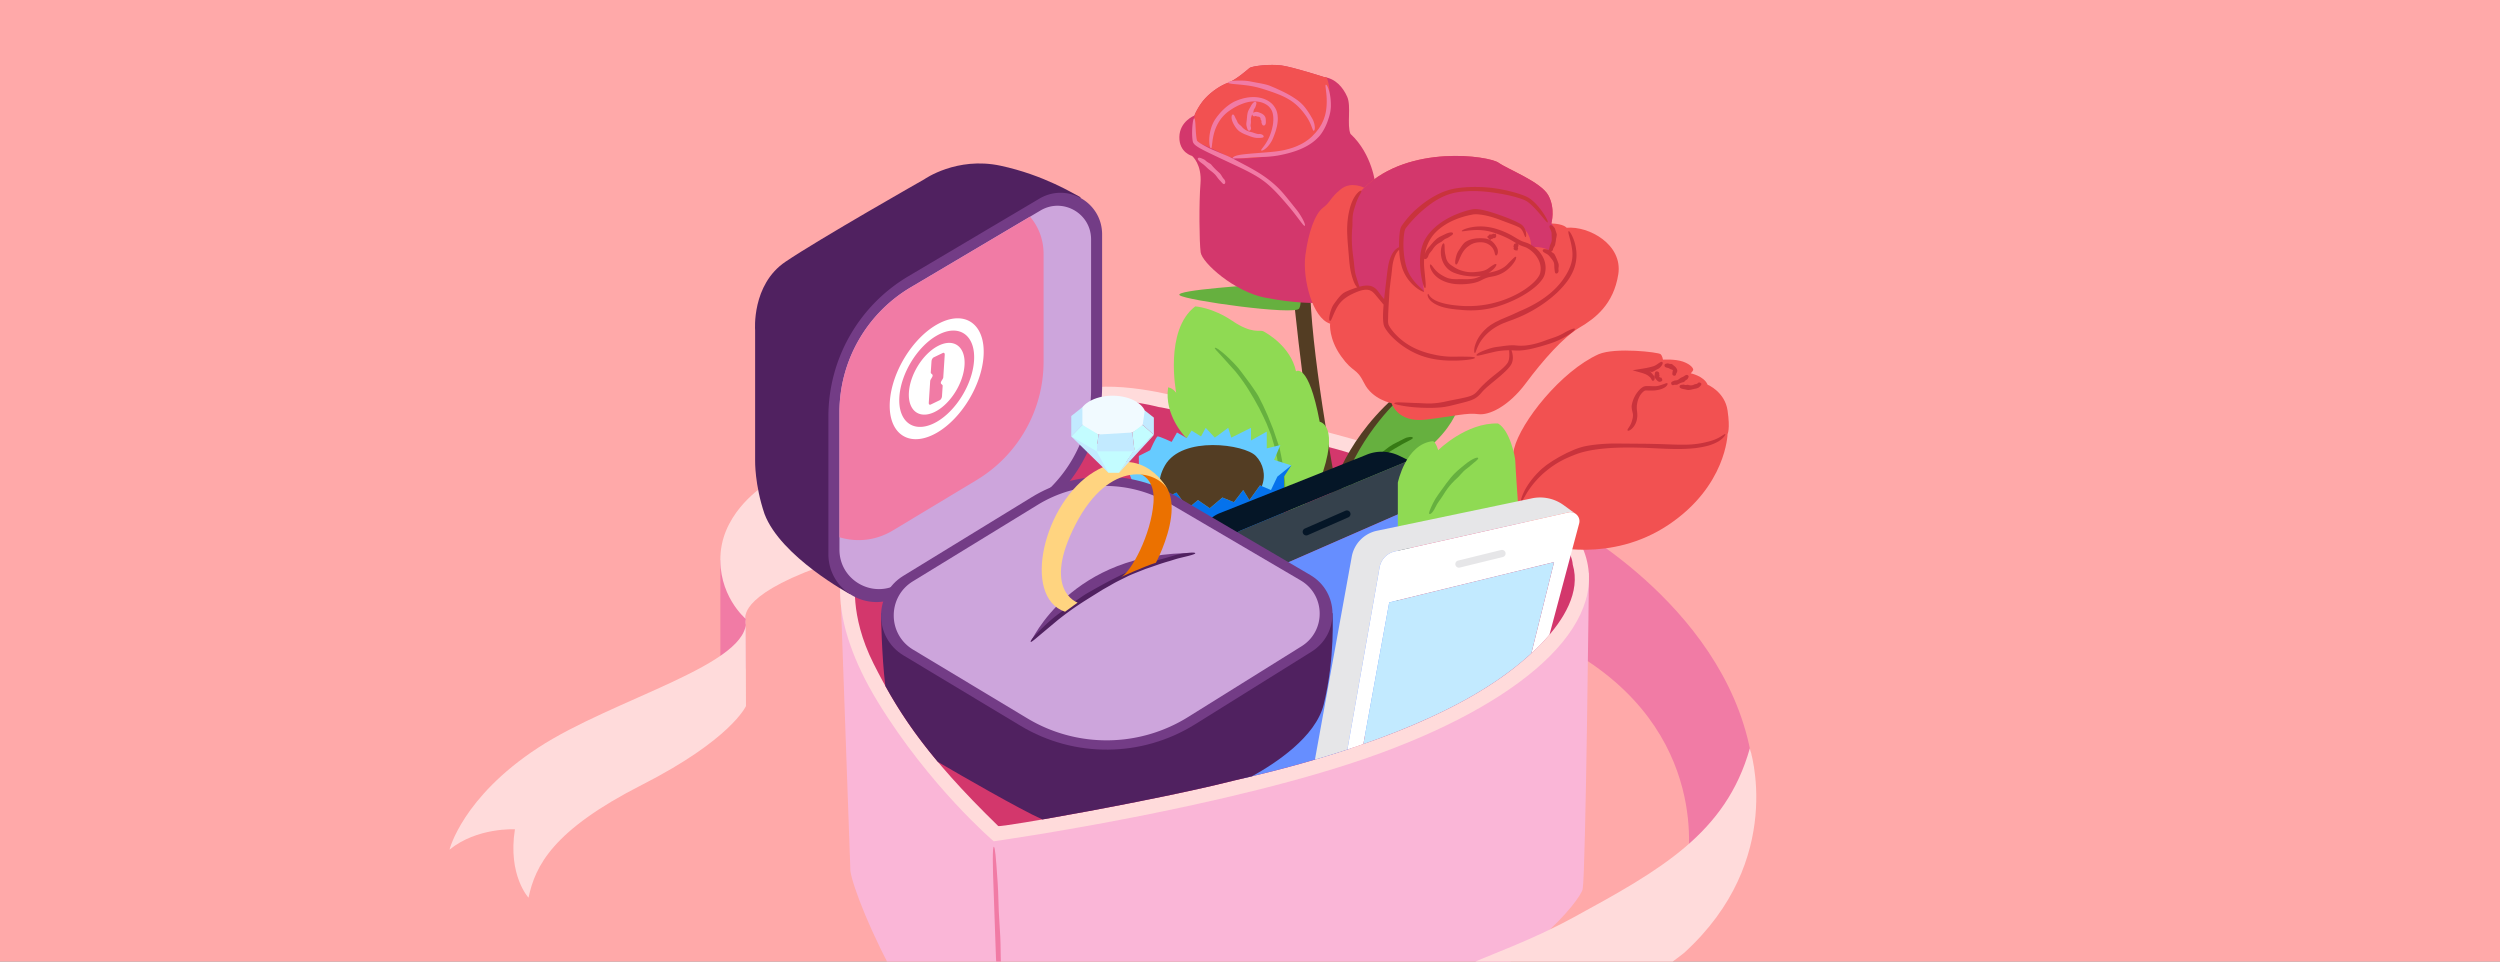 <svg xmlns="http://www.w3.org/2000/svg" width="1040" height="400" fill="none"  xmlns:v="https://vecta.io/nano"><rect width="100%" height="100%" fill="#808080" stroke="none"/><g clip-path="url(#A)"><path fill="#ffa9a9" d="M0 0h1040v400H0z"/><path d="M299.67 232.916l-.01 45.18h10.56v-20.64l-1.52-17.81-9.03-6.73z" fill="#f17ba5"/><path d="M318.04 201.856s-16.72 10.43-18.24 28.02 10.43 27.58 10.43 27.58-3.69-9.12 30.19-21.5l-22.38-34.1zM187 353.456s5.29-21.72 36.78-42.35 89.32-34.82 86.44-53.65l.1 36.27s-6.18 13.9-43.33 32.8c-37.14 18.9-44.31 33.67-47.13 46.91 0 0-8.69-9.34-5.65-28.45.01 0-15.77-.87-27.21 8.47z" fill="#ffdbdb"/><path d="M652.3 217.926s68.42 36.27 76.89 100.78c-1.3 19.98-27.37 41.48-27.37 41.48s11.29-56.25-49.52-90.14c-8.9-5.64 0-52.12 0-52.12z" fill="#f17ba5"/><path d="M349.48 241.496l4.29 120.87c1.95 13.03 30.95 80.14 64.51 98.06 0 0 64.18 4.24 167.13-37.79 50.5-19.55 72.18-48.62 72.98-52.78 1.3-6.84 2.62-131.62 2.62-131.62l-187.67 87.31-55.71 9.77-68.15-93.82z" fill="#fab6d7"/><path d="M350.51 237.256s-6.84 19.55 14.66 54.73 48.22 57.99 48.22 57.99 99.37-14.01 161.27-36.81 97.74-56.04 83.08-86.66-166.81-61.25-166.81-61.25-29-8.14-44.63-2.28c-15.64 5.87-95.79 74.28-95.79 74.28z" fill="#ffdbdb"/><path d="M482.05 169.336s-24.35-6.68-36.16.57-35.76 25.9-35.76 25.9l-54.16 44.63s-2.85 15.23 7.41 35.59 21.67 38.2 51.88 67.6c.81.73 66.62-10.91 97.98-18.9 7.47-1.9 69.96-14.85 108.98-41.32 3.48-2.39 38.78-25.63 32.04-48.54-1.3-18.9-55.06-36.38-92.09-46.15-9.02-3.37-78.14-19.44-80.12-19.38z" fill="#d3376c"/><path d="M413.42 352.266c-.58.03-.5 7.8-.03 19.34l.93 26.73.97 18.36c.38 7.03.44 15.54 1.1 25.35.57 8.46.97 15.15 1.5 15.13.7-.02.7-7.2.38-11.65-.61-8.51-.37-12.67-.87-21.65-.94-15.35-1.1-25.32-1.18-31.21-.04-3.26-.47-8.3-.71-13.25-.23-4.67-.13-6.7-.48-12.16-.72-10.81-1.09-15.02-1.61-14.99z" fill="#f17ba5"/><path d="M568.25 510.276s-28.89-46.91-3.48-77.1 53.43-31.71 89.7-51.48c36.27-19.76 63.51-34.99 73.46-70.38 0 0 15.37 46.27-27.41 85.15-55.38 43.65-141.61 40.18-132.27 113.81z" fill="#ffdbdb"/><path d="M537.19 114.106s8.49 89.27 14.67 89.71c6.18.43 3.53-3.56 3.53-3.56s-10.59-56.28-10.38-83.05-7.82-3.1-7.82-3.1z" fill="#533d23"/><path d="M523.51 118.456s-35.19 2.17-32.8 4.34 48.22 8.5 49.74 5.55 0-8.75 0-8.75l-16.94-1.14z" fill="#66b03f"/><path d="M495.92 64.886s4.13 3.4 3.48 11.44-.51 24.24.07 28.63 14.05 16.36 26.65 18.84 20.9 2.22 20.9 2.22l21.46-29.83 3.69-19.42s-1.19-12.6-10.37-21.07c-1.57-3.69.38-11.51-1.36-15.42s-4.78-7.6-9.77-8.25c0 0-12.81-4.13-17.59-4.78s-12.28.22-13.31 1.09-5.8 5-8.84 6.08-6.73 3.48-9.56 6.52c-2.82 3.04-4.56 7.17-4.56 7.17s-6.1 2.39-6.2 8.9 5.31 7.88 5.31 7.88z" fill="#d3376c"/><path d="M497.01 58.726s8.69 3.62 13.25 6.16c4.56 2.53 25.63.14 33.67-5.07 7.3-4.73 11.37-18.96 7.99-27.56a12.21 12.21 0 0 0-1.26-.25s-12.81-4.13-17.59-4.78-12.28.22-13.31 1.09-5.8 5-8.84 6.08c-3.04 1.09-6.73 3.48-9.56 6.52-1.96 2.11-3.39 4.73-4.09 6.15-1.04 3.74-1.4 7.78-.26 11.66z" fill="#f25151"/><path fill-rule="evenodd" d="M514.377 35.06c-2.144-.199-3.436-.318-3.467-.684-.05-.5 1.77-.98 6.43-.82 1.686.086 2.596.274 3.701.502l1.479.288c2.1.36 4.26.77 5.58 1.28l2.08.86 1.086.492 1.604.739c2 .93 4.46 2.2 7.18 4.19 1.55 1.23 2.52 2.33 3.35 3.48.85 1.14 1.58 2.32 2.51 3.96.49.86.91 2.1 1.01 3.15.12 1.05-.07 1.89-.42 1.9-.22.016-.398-.454-.69-1.23l-.17-.45c-.39-1.04-1-2.46-1.94-3.89-2.17-3.3-4.7-5.75-7.17-7.25-1.94-1.17-3.1-1.76-6.87-3.15-1.9-.66-3.38-1.16-4.99-1.63-1.6-.48-3.33-.9-5.71-1.24-1.767-.238-3.323-.381-4.583-.498zm37.196 2.325c-.156-1.3-.245-2.046-.023-2.128.24-.09.64.43 1.09 1.73.44 1.32 1.01 3.48 1.01 6.68.02.81-.05 1.49-.13 2.1-.057.575-.176 1.08-.29 1.563l-.02.087c-.197.922-.49 1.772-.873 2.881l-.003.01-.134.389c-1.01 2.76-2.64 5.4-4.09 6.7-1.2 1.26-3.13 2.77-5.85 4.07-2.71 1.33-6.25 2.42-10.6 3.23-2.988.49-5.053.558-7.208.629-1.538.05-3.123.102-5.122.31-.993.112-2.225.153-3.331.191h-.006l-.823.03a15.32 15.32 0 0 0-1.298.052c-.554.039-.909.064-1.062-.083-.09-.08.06-.38.48-.62.42-.26 1.06-.48 1.84-.65 1.397-.3 3.247-.468 5.309-.655l.821-.075 3.49-.279c4.064-.31 7.632-.584 10.6-1.39 1.5-.38 2.64-.75 4-1.31l.198-.088c1.294-.572 2.873-1.27 4.822-2.782a14.06 14.06 0 0 0 1.12-.94h.001l.279-.25 1.18-1.251c.41-.39.73-.82 1.05-1.25.115-.163.24-.318.364-.472.211-.263.422-.526.586-.828l.204-.334.656-1.086.404-.877.336-.733c.15-.356.273-.736.4-1.13l.24-.72c.17-.67.34-1.39.46-2.16.44-3.12.25-5.79.03-7.65l-.107-.911zM500.24 68.137c-1.35-.98-2.19-1.75-1.91-2.26.25-.46.91-.31 2.41.39.445.22.676.428.913.644.162.147.327.297.567.456.215.145.443.278.662.407h.001c.414.243.798.468 1.007.722.58.72 1.57 1.85 3.34 3.4.5.48.77.91 1.02 1.35l.117.184c.228.36.46.728.853 1.146.51.5.74 1.67.12 1.96-.378.186-.74-.218-1.253-.79-.179-.199-.375-.418-.597-.64-.482-.481-.859-.994-1.21-1.47-.364-.494-.698-.949-1.09-1.29-.501-.483-.848-.75-1.671-1.385l-.369-.284c-.513-.389-.886-.75-1.271-1.123-.448-.434-.913-.885-1.639-1.418zm-3.46-18.88c-.29-.02-.58 1.24-.76 3.47-.08 1.11-.14 2.47-.06 4.05l.018.25a14.26 14.26 0 0 0 .092.98 7.68 7.68 0 0 0 .09.6l.01.06c.01.043.016.077.021.112.011.068.022.137.069.277.06.18.14.37.23.48.35.54.74.84 1.14 1.14s.81.56 1.23.81c1.503.872 2.847 1.522 4.083 2.12l.457.22 2.273 1.087 1.497.713 7.47 3.5c2.85 1.33 4.69 2.28 6.2 3.11 1.51.84 2.72 1.54 4.16 2.58 3.72 2.54 7.4 6.66 11.48 11.5 1.51 1.797 2.794 3.501 3.806 4.843 1.353 1.796 2.217 2.942 2.474 2.787.64-.37-1.63-4.56-3.5-6.83l-1.481-1.848a256.243 256.243 0 0 0-2.929-3.622c-1.36-1.64-2.79-3.29-5.05-5.25-3.797-3.297-7.46-5.332-10.383-6.957l-.167-.093-5.96-3.155-1.05-.545c-1.137-.586-2.707-1.23-4.416-1.93h-.001l-3.543-1.49c-1.38-.62-2.34-1.12-3.33-1.67-.5-.27-.99-.56-1.53-.89-.27-.17-.54-.35-.81-.54-.24-.19-.54-.44-.63-.58l-.003-.01-.007-.012a.148.148 0 0 1-.02-.018l-.06-.28c-.05-.18-.08-.37-.11-.56-.065-.345-.104-.7-.142-1.037l-.008-.073a44.27 44.27 0 0 1-.17-2.01l-.071-1.243-.099-1.767c-.11-1.57-.24-2.27-.51-2.28zm7.437 10.84c-.114 1.016-.18 1.593-.397 1.63-.25.04-.55-.55-.72-1.96-.13-1.4-.15-3.65.8-6.73a14.22 14.22 0 0 1 1.63-3.42l.328-.467h.001c.191-.276.384-.553.601-.834l1.18-1.42c1.97-2.2 4.4-4 6.17-4.78 1.6-.67 3.84-1.55 6.92-1.72 1.53-.07 3.28.09 5.11.75.307.1.606.245.91.393l.46.218c.145.1.298.192.453.286.294.179.595.361.857.604.88.65 1.61 1.59 2.19 2.67.65 1.31.78 2.51.84 3.59.07 1.09-.07 2.06-.22 3-.35 1.89-.93 3.65-1.91 5.95-.53 1.2-1.5 2.64-2.53 3.59-1.02.97-2.03 1.4-2.23 1.13-.119-.155.166-.527.644-1.15l.696-.93c.86-1.2 1.93-2.99 2.65-5.16.84-2.5 1.25-4.96.98-7.12-.13-1.09-.4-2.06-.94-2.84-.52-.79-1.18-1.46-1.96-1.9-1.19-.73-2.29-1.05-3.66-1.23-1.37-.15-3.09-.13-5.53.67-2.43.83-4.23 1.85-6.02 3.08-1.75 1.24-3.49 2.83-4.96 5.57a18.36 18.36 0 0 0-1.54 3.94 24.9 24.9 0 0 0-.64 3.25l-.163 1.34zm8.673-12.45c-.57-.05-.9 1.51.03 3.42.45.95.88 1.6 1.31 2.2.46.57.93 1.11 1.68 1.58 1.164.718 1.754.942 2.385 1.182l.555.217c.219.078.445.165.68.256.999.384 2.153.828 3.53.884 1.46-.01 2.59-.03 2.62-.55.04-.7-1.07-1.13-1.79-1.08-.582.043-1.015-.086-1.437-.212l-.233-.068a8.85 8.85 0 0 1-.597-.197 9.198 9.198 0 0 0-1.053-.323c-2.4-.47-3.54-1.69-4.08-2.34-.14-.2-.37-.39-.65-.59l-.057-.051-.057-.052c-.214-.194-.452-.41-.646-.647a3.575 3.575 0 0 1-.426-.808h-.001a5.581 5.581 0 0 0-.373-.772c-.241-.409-.405-.767-.54-1.06-.089-.193-.164-.358-.24-.49-.18-.34-.34-.49-.61-.5zm7.54-3.64c.7-1.29 1.57-1.93 2.01-1.55.387.32.248.74-.097 1.78l-.063.19c-.107.311-.232.493-.354.67-.105.153-.208.303-.296.53-.091.24-.14.496-.186.732-.043.22-.082.422-.149.581.205-.12.48-.22.795-.324.44-.1.86-.11 1.26.03.244.055.465.147.678.236.137.056.269.111.402.154a6.06 6.06 0 0 0 .26.125c.382.178.747.347 1.32.985.527.693.545 1.263.569 2.007l.021.503c.04 1.04-.39 1.67-.95 1.55-.513-.098-.617-.42-.841-1.11l-.009-.03c-.071-.191-.049-.32-.028-.445.017-.103.034-.203-.002-.335a1.168 1.168 0 0 0-.214-.375c-.084-.111-.156-.207-.146-.305 0-.16 0-.42-.17-.65-.14-.25-.49-.44-.95-.44-.209 0-.378-.065-.543-.128-.254-.097-.495-.19-.847-.032-.29.17-.83-.08-.97-.77l-.001-.005c-.317.618-.634 1.558-.529 2.885.025.409-.028.732-.077 1.037-.071.442-.136.845.047 1.413.19.49.01 1.34-.68 1.48-.51.1-.8-.69-1.07-1.75-.238-.842-.125-1.62-.025-2.309a6.93 6.93 0 0 0 .095-.91c.03-.233.047-.433.064-.64.035-.418.073-.87.226-1.69.191-.872.503-1.412.907-2.112.166-.288.348-.602.543-.979z" fill="#f17ba5"/><path d="M492.88 181.546s-8.67-8.98-6.94-20.4c0 0 1.73.09 3.36 2.26 0 0-5.1-26.06 7.93-35.95 0 0 7.17.43 15.42 6.03 8.25 5.59 11.51 3.64 12.81 4.29s11.51 6.3 13.68 16.72c0 0 5.14-4.12 9.85 20.96 0 0 8.76 1.24 0 24.78s-27.87 5.51-27.87 5.51l-28.24-24.2z" fill="#8fda53"/><path d="M505.37 144.716c-.17.23.73 1.2 2.32 2.85l6.32 7.04c2.46 3.04 4.08 5.43 5.52 7.74l2.1 3.49 2.17 3.93 1.85 3.74 1.29 2.8 1.89 4.8 1.07 3.6.55 1.94c.2.66.29 1.36.44 2.05l.91 4.37.74 4.75c.56 2.82.62 5.4.84 7.24.2 1.85.41 2.99.68 2.99.69.01.83-4.96.51-8.01l-1-7.29-.65-3.41c-.27-1.2-.45-2.55-.97-4.01l-2.34-6.88-2.23-5.52-1.95-4.31-1.62-3.21c-.47-1.03-1.32-2.2-2.19-3.52-.85-1.34-1.92-2.7-2.93-4.08l-2.39-3.21-1.21-1.54-1.65-1.82c-2.59-2.7-4.55-4.42-5.9-5.41-1.3-1.02-2.01-1.32-2.17-1.11z" fill="#66b03f"/><path d="M537.19 193.606l-3.04 4.67v14.02s.22 6.3-3.91 7.82-15.64 4.25-15.64 4.25l-24.01-1.03s-16.17-5.3-16.61-5.78-4.68-9.49-4.68-9.49l12.28-7.79 43.66-5.57 11.95-1.1z" fill="#0572ec"/><path d="M471.05 200.256s-2.28-5.46-1.63-5.51 4.34 1.57 4.34 1.57v-6.65l4.71-2.38s2.46-5.63 3.11-5.74 5.83 2.28 5.83 2.28l2.21-3.91 4.08 2.34 2.01-3.14 3.91 2.44 1.95-3.58 3.79 4.07 5.58-4.07 1.27 4.07 8.2-4.07v5.25l6.56-3.68v6.97l5.66-1.38-2.61 6.19 7.17 2.28-5.81 4.67-2.66 5.58-4.56-1.93-4.4 6.14-2.58-4.2-3.87 5.07-4.78-1.95-5.27 4.45-4.88-3.37-4.18 3.37-4.78-6.52-6.52 3.15-11.85-7.81z" fill="#66cbff"/><path d="M522.42 189.676c-4.63-4.86-30.67-8.54-37.79 3.93-3.58 6.26-2.24 10.72-.01 13.61l4.79-2.32 4.78 6.52 4.18-3.37 4.88 3.37 5.27-4.45 4.78 1.95 3.87-5.07 2.58 4.2 4.4-6.14.78.33c1.77-4.61.56-9.35-2.51-12.56z" fill="#533d23"/><path d="M606.91 168.026s-2.12 21.01-49.85 38.93c0 0-1.44-3.72 4.89-16.45 6.32-12.73 24.92-30.24 24.92-30.24h16.94l3.1 7.76z" fill="#66b03f"/><path d="M561.77 201.896c.45.37 2.18-1.34 4.7-3.92 2.54-2.57 3.99-3.53 6.19-5.59l4.35-3.69c1.73-1.35 4.08-2.55 6.67-4.09l2.93-1.53c.75-.38 1.2-.71 1.13-.97-.09-.34-.71-.4-1.48-.29-.38.05-.81.15-1.22.26-.39.15-.77.33-1.09.5l-3.06 1.56c-.96.42-1.85.98-3.05 1.78l-7.92 6.06c-.85.62-1.88 1.87-2.98 3-1.03 1.06-1.62 1.4-2.73 2.74-2.16 2.67-2.85 3.85-2.44 4.18z" fill="#367a14"/><path d="M553.32 206.966s4.24-21.5 26.55-41.54c2.77-1.47 1.63 1.1 1.63 1.1s-17.92 16.33-24.43 40.44c-1.64 2.44-3.75 0-3.75 0z" fill="#533d23"/><path d="M567.52 78.116s-5.41-2.93-9.81.65-4.1 5.21-7.35 7.66c-3.24 2.44-6.03 9.94-7.32 19.71s2.94 26.23 10.27 28.51c0 0-.65 6.19 4.56 13.52s6.26 4.44 9.65 11.26 11.37 8.29 11.37 8.29 2.42 8.3 14.33 6.84c11.92-1.45 17.1-2.93 21.67-2.28 4.56.65 12.71-3.26 19.87-12.87 7.17-9.61 15.64-19.22 22.32-23.13s14.17-9.77 16.13-22.15c1.95-12.38-12.22-20.2-21.5-19.38 0 0-1.14-1.63-6.35-1.79 0 0 1.79-6.19-1.3-11.73-3.1-5.54-16.78-10.75-20.69-13.52s-37.08-7.84-55.85 10.41z" fill="#f25151"/><path d="M561.79 89.836c-1.14 8.14 1.3 21.34 1.14 23.29s1.3 6 2.77 6.67c1.47.66 2.93-1.13 5.54.66s5.54 7 5.54 7-.33-23.13 6.52-24.68c0 0 .33 7.09 1.79 11.16s7.33 7.33 7.33 7.33-2.61-14.82 1.47-21.67c4.07-6.84 13.19-11.08 19.71-11.57s15.96 3.42 19.87 6.68 3.42 8.06 3.42 8.06 6.03-.41 7.82 1.87c0 0 5.54-5.38.65-11.73 0 0 1.79-6.19-1.3-11.73-3.1-5.54-16.78-10.75-20.69-13.52s-37.07-7.82-55.84 10.43c-.01.03-4.6 3.61-5.74 11.75z" fill="#d3376c"/><path fill-rule="evenodd" d="M591.488 120.264c.639.588.992.912.912 1.042-.12.21-1.16-.09-3.08-1.49a18.72 18.72 0 0 1-3.28-3.26 16.99 16.99 0 0 1-3.06-6.21c-.71-2.63-.84-4.48-.94-6.22a14.886 14.886 0 0 1-.008-.215 6.788 6.788 0 0 0-.472.495c-1.03 1.18-2.09 3.6-2.45 7.4a103.762 103.762 0 0 1-.565 4.712l-.485 4.028-.396 6.521-.163 3.151-.081 3.528.034.34c.02.226.04.456.086.62.04.27.19.58.37.91.36.66.85 1.36 1.41 2.06 2.26 2.79 5.79 5.86 10.81 7.9 2.93 1.17 5.2 1.69 7.46 2.15a35.3 35.3 0 0 0 7.59.65 137.64 137.64 0 0 1 5.37.01c1.7.04 3 .12 3.05.47.07.53-4.8 1.33-11.06 1.14-3.63-.12-7.01-.65-10.04-1.6-3.04-.96-5.65-2.31-7.85-3.74a32.66 32.66 0 0 1-4.51-3.5l-.068-.065c-.712-.682-1.488-1.426-2.302-2.415a19.93 19.93 0 0 1-1.3-1.75l-.085-.14v-.001c-.186-.307-.382-.63-.555-1.029a3.936 3.936 0 0 1-.172-.537l-.068-.243c-.041-.17-.063-.332-.086-.496v-.001l-.034-.233c-.198-1.793-.138-3.293-.08-4.734l.01-.256.169-2.547c-.332-.37-.72-.843-1.157-1.375a92.733 92.733 0 0 0-1.162-1.397 54.31 54.31 0 0 1-.62-.743h-.001c-.767-.928-1.418-1.716-2.189-2.137-.95-.55-2.09-.64-3.12-.45-.81.12-1.46.319-2.24.6-.79.289-1.72.68-3.1 1.36-1.28.679-2.21 1.3-3.15 2.079-.9.811-1.81 1.781-2.7 3.341-.77 1.405-1.3 2.671-1.703 3.634-.504 1.201-.81 1.931-1.137 1.875-.26-.039-.39-.429-.34-1.21.06-.82.29-2.09.93-3.83.54-1.358.997-1.966 1.605-2.774l.585-.796c1.02-1.37 2.24-2.729 3.29-3.259.271-.179.598-.319.957-.473.224-.097.461-.198.703-.317a57.49 57.49 0 0 1 2.15-.81c.443-.164.921-.328 1.437-.488a4.787 4.787 0 0 1-.627-.753c-.65-1.01-1.2-2.52-1.67-4.21-.794-2.916-.999-5.596-1.178-7.945l-.202-2.325-.139-1.677a102.603 102.603 0 0 1-.361-5.793 37.19 37.19 0 0 1 .19-5.19c.17-1.66.47-3.44 1.13-5.76.69-2.32 1.71-4.13 2.64-5.22.92-1.11 1.72-1.5 1.9-1.28.17.21-.02.58-.48 1.38l-.111.204c-.446.813-1.11 2.026-1.689 3.856l-.405 1.293c-.365 1.144-.604 1.893-.815 3.247-.16 1.125-.166 2.293-.17 3.325-.004.712-.007 1.36-.06 1.885-.2 2.32-.47 6.37.41 12.47.176 1.257.278 2.279.372 3.222l.118 1.148c.15 1.28.32 2.54.86 4.13l.85 2.71a16.98 16.98 0 0 0 .36.98l.012.033.428-.112c1.06-.26 2.3-.49 3.76-.29.85.14 1.56.48 2.12.87.55.41.96.85 1.32 1.3l.645.873c.439.605.886 1.219 1.515 1.957a6.71 6.71 0 0 1 .449.589l1.141-9.79.063-.507c.235-1.88.455-3.645.877-5.233.45-1.71 1.11-3.18 1.9-4.24.727-.985 1.574-1.58 2.242-1.848a53.993 53.993 0 0 1 .108-4.391 28.98 28.98 0 0 1 .19-1.85c.09-.63.18-1.23.45-1.96.272-.598.533-.956.796-1.315l.254-.356c.325-.458.668-.89 1.003-1.31l.047-.06c1.4-1.76 2.81-3.23 4-4.29 2.16-1.9 5.16-4.44 9.73-6.68 2.26-1.11 5.04-2.03 8.14-2.42 3.1-.42 6.52-.52 10.25-.35 4.36.25 7.51.84 10.56 1.56 1.53.38 3.03.76 4.64 1.3.4.12.81.27 1.23.43l.236.09c.344.129.694.26 1.044.43.87.34 1.83.97 2.63 1.63 3.52 2.83 7.12 8.85 6.51 9.22-.197.129-.947-.771-2.202-2.276l-.704-.843c-.837-.986-1.832-2.158-3.034-3.35-.6-.61-1.26-1.21-1.97-1.77l-.54-.41-.56-.32a6.417 6.417 0 0 0-.776-.368 11.786 11.786 0 0 1-.484-.213c-4.26-1.55-8.61-2.31-12.56-2.88-3.97-.55-7.67-.73-10.97-.51-2.6.18-4.65.43-6.99 1.17-2.33.75-5.08 1.98-8.7 4.71-3.57 2.77-6.12 5.33-8.54 8.22-.3.37-.59.73-.87 1.11l-.079.111a2.954 2.954 0 0 0-.261.4c-.05.1-.12.3-.18.51-.23.85-.36 1.89-.45 2.94a38.3 38.3 0 0 0 .12 7.199c.3 2.68.84 5.12 1.72 7.06.88 1.95 2.05 3.48 3.09 4.66 1.056 1.171 1.973 2.014 2.608 2.598zm-11.468 47.582c.033.051.116.101.189.145l.001.001h.001l.023.015.016.009c.11.06.31.13.55.2.51.15 1.25.32 2.22.5 1.93.36 4.71.74 8.08.88s5.87.1 8.26-.12l.936-.116.834-.104 1.101-.216.689-.134 1.936-.474 1.774-.436.836-.213c2.252-.572 3.862-.98 5.264-1.597 1.59-.69 2.67-1.77 3.72-3.01 1.161-1.358 2.77-2.689 4.505-4.126l1.267-1.049c1.624-1.339 3.369-2.778 5.058-4.585.43-.48.84-.94 1.2-1.51a4.87 4.87 0 0 0 .73-1.78c.25-1.18.12-2.21-.04-3.03a8.577 8.577 0 0 0-.409-1.361 35.22 35.22 0 0 1 1.109.051c.374.02.844.03 1.306.04h.024c.48.02.97.01 1.49-.05 1.766-.128 2.979-.379 3.98-.587l.5-.103.533-.131 2.557-.659 1.161-.338c2.57-.742 5.583-1.612 8.709-3.292 1.56-.83 2.9-1.67 3.81-2.38.92-.69 1.36-1.3 1.2-1.48-.24-.28-.92-.03-1.8.33-.86.38-1.9.89-2.67 1.35-2.055 1.194-3.516 1.683-5.334 2.291l-.001.001c-.817.273-1.707.571-2.755.968-2.9 1.11-5.4 1.66-7.44 1.92-2.05.26-3.61.14-4.73.02-1.39-.17-3.54.05-5.59.35-.548.086-1.011.142-1.443.196-1.093.134-1.991.244-3.567.724-4.29 1.38-5.78 2.4-5.58 2.85.154.347 1.42.026 3.504-.502l4.206-.998a29.91 29.91 0 0 1 5.56-.59l.297.001.032.634.041.785c.07 1.28-.11 2.76-.62 3.65-.53.89-1.33 1.66-2.02 2.32a42.5 42.5 0 0 1-2.15 1.82l-.943.752c-1.169.927-2.432 1.929-3.947 3.318-.82.77-1.6 1.51-2.31 2.28a32.55 32.55 0 0 0-.802.898c-.387.445-.74.851-1.118 1.192-1.21 1.15-2.73 1.55-4.14 1.91-1.906.442-3.561.762-4.947 1.031h-.001l-.004.001-1.858.368-.744.158-.766.162c-.54.14-1.14.25-1.77.36-1.26.24-2.66.39-4.06.47-1.595.06-2.646.005-3.911-.062h-.001a81.129 81.129 0 0 0-3.008-.118l-3.924-.167-2.716-.103c-.7-.01-1.21.02-1.56.1-.09.02-.16.04-.22.06-.07.02-.17.07-.21.1-.14.09-.14.16-.1.21zm33.54-20.99c.156.006.285-.339.512-.949.211-.565.507-1.358.988-2.311.95-1.99 2.87-4.57 5.98-6.75a24 24 0 0 1 4.44-2.41l1.215-.469.825-.321 2-.73c2.6-1 5.01-2.05 7.94-3.7 2.92-1.67 4.74-2.95 6.23-4.07 1.48-1.14 2.65-2.1 4.07-3.42 1.76-1.7 3.64-3.71 5.25-6.26.77-1.29 1.49-2.7 2-4.27a17.61 17.61 0 0 0 .82-5.04c-.01-3.06-.78-5.69-1.55-7.43-.37-.89-.76-1.55-1.07-1.99-.3-.44-.52-.65-.64-.59-.16.08-.16.42-.07.93.055.28.143.605.241.967v.001l.249.962a34.43 34.43 0 0 1 1.01 4.79c.38 2.75-.01 4.86-.71 6.83-.73 1.97-1.77 3.86-3.52 6.26-3.07 4.07-6.61 6.61-9.5 8.46a53.35 53.35 0 0 1-7.19 3.73c-.583.243-1.245.552-1.973.891l-1.697.779c-.795.364-1.639.718-2.516 1.086l-2.054.874c-.483.191-.909.406-1.307.607h-.001l-.662.323c-.6.27-1.13.57-1.67.9l-.137.082c-.498.293-1.012.597-1.543 1.018l-.211.159c-.231.173-.475.355-.719.561l-.35.331-.64.599c-1.36 1.38-2.32 2.74-2.97 3.95-.63 1.23-.99 2.28-1.19 3.12-.34 1.7-.13 2.5.12 2.5zm29.718-41.299c-.945-.521-1.591-.877-1.508-1.411.08-.5.69-.66 2.1-.29a2.36 2.36 0 0 1 .508.209c0-.262.078-.59.166-.963v-.001l.076-.325c.097-.519.292-.962.47-1.369.173-.393.331-.752.37-1.111.1-.55.1-.88.04-1.82a6.752 6.752 0 0 1-.029-.823c.005-.514.009-1-.271-1.687l-.232-.512h-.001v-.002h-.001c-.328-.708-.544-1.174-.266-1.566.29-.4.95-.27 1.89.79.302.375.367.646.438.943.038.156.077.319.152.507.046.137.098.275.148.412.168.452.33.888.292 1.218l-.126.7a56.731 56.731 0 0 0-.494 3.05c-.097.545-.3.883-.5 1.215-.192.32-.382.635-.47 1.125-.081.352-.404.739-.793.846l.023.014.287.179c.474.292.96.591 1.143.931.42.73 1 1.94 1.64 3.87.157.639.103 1.087.049 1.536-.046.382-.092.764-.009 1.264.06.57-.37 1.43-1.06 1.29-.433-.08-.493-.604-.572-1.293l-.068-.537a5.929 5.929 0 0 1-.078-.966c-.004-.177-.007-.348-.022-.514.01-.45-.05-.86-.18-1.21-.047-.226-.142-.391-.244-.567l-.086-.153c-.083-.171-.212-.343-.376-.56a17.39 17.39 0 0 1-.244-.33 8.978 8.978 0 0 1-.499-.608c-.349-.454-.678-.881-1.411-1.342l-.131-.072-.121-.067zm-8.628-6.92c.14 0 .27-.34.26-.98a6.06 6.06 0 0 0-.69-2.7 4.62 4.62 0 0 0-1.4-1.61c-.64-.42-1.29-.75-2.01-1.1-1.43-.68-3.06-1.37-4.86-2.04-3.62-1.33-6.32-2.24-9.02-2.82-1.36-.28-2.68-.54-4.34-.32-1.44.26-2.81.65-4.38 1.18-3.1 1.09-5.06 2.08-6.64 3-1.58.94-2.8 1.78-4.27 3.01-1.81 1.6-3.69 3.59-4.99 6.329-1.21 2.74-1.71 5.95-1.57 9.28.24 5.76 1.61 10.08 2.1 9.95.34-.09.29-1.28.17-2.82l-.47-4.84c-.179-1.755-.186-3.233-.067-4.597a.337.337 0 0 0 .197.177c.67.23 1.35-.64 1.52-1.28.246-.781.603-1.197 1.013-1.675.241-.281.501-.584.767-.995 1.23-1.97 2.67-2.69 3.44-3.07.243-.102.501-.325.786-.57.242-.21.504-.436.794-.62.277-.17.501-.258.728-.347.265-.104.536-.21.902-.453l.171-.106.108-.068c1.187-.74 1.67-1.041 1.531-1.516-.14-.56-1.48-.47-3.19.35-.403.202-.761.37-1.09.526-1.044.493-1.792.846-2.72 1.644a16.993 16.993 0 0 0-1.66 1.701l-.44.499c-.189.247-.412.494-.647.756-.632.705-1.355 1.509-1.763 2.654a8.213 8.213 0 0 0-.203.545l.073-.395c.42-2.02 1.02-4 2.56-6.34 1.32-2.02 3.03-3.53 4.69-4.71a27.3 27.3 0 0 1 4.85-2.71 34.9 34.9 0 0 1 7.45-2.25c1.71-.45 5 .06 8.11.94 1.87.551 3.035 1 4.513 1.568l2.967 1.112c1.64.61 3.09 1.18 4.07 1.7.87.49 1.33 1.34 1.64 1.98.2.45.348.828.466 1.13.237.607.357.914.544.9zm-26.56-2.49c.057.144.545.075 1.429-.05a40.015 40.015 0 0 1 3.481-.37c1.53-.08 3.4-.06 5.48.32 1.04.16 2.13.47 3.25.83 1.13.39 2.33.83 3.54 1.35s2.31 1.06 3.31 1.64c.458.258.9.525 1.339.79l.889.532a1.854 1.854 0 0 0-.258.047c-.56.14-.78.36-.77.64a.67.67 0 0 1-.111.334c-.062.112-.117.213-.069.336.032.091.062.159.087.216a.66.66 0 0 1 .073.234c.024.073-.014.146-.054.224-.06.115-.125.241-.006.396l.054.08c.138.202.246.362.716.45.69.14 1.03-.02.93-.18-.107-.155-.034-.25.044-.35.067-.088.138-.18.096-.32-.228-.464.003-.749.164-.947l.026-.033c.055-.067-.003-.15-.065-.239a.572.572 0 0 1-.095-.171c-.016-.057.004-.106.024-.154a.291.291 0 0 0 .03-.106c.462.238.926.465 1.406.64.281.111.574.209.84.298l.58.202c.8.32 1.55.79 2.24 1.3 1.37 1.06 2.49 2.36 3.29 3.9.77 1.54 1.18 3.33.79 5.29-.14.9-.62 1.66-1.13 2.37-.51.7-1.09 1.3-1.64 1.84-1.12 1.07-2.18 1.87-3.17 2.57-2 1.38-3.74 2.35-6.05 3.41-5.84 2.66-13.63 4.57-22.57 3.64-3.86-.34-7.27-1.13-9.37-2.29-1.06-.57-1.75-1.22-2.12-1.73a5.92 5.92 0 0 1-.352-.535c-.118-.197-.186-.31-.268-.305-.18-.02-.33.49-.06 1.23.25.74.95 1.61 1.9 2.3 1.91 1.43 4.67 2.2 6.75 2.54 2.01.34 3.75.49 5.38.62a37.37 37.37 0 0 0 4.69.17 37.52 37.52 0 0 0 10.3-1.64c3.48-1.08 6.54-2.41 9.2-3.84s4.93-2.98 6.79-4.63c.93-.83 1.75-1.7 2.42-2.64a7.6 7.6 0 0 0 .86-1.49c.087-.166.147-.351.207-.535l.093-.275c.051-.195.086-.38.12-.562l.009-.048.014-.074.007-.034.01-.052c.4-2.04.07-3.89-.46-5.29-.59-1.57-1.79-3.39-3.57-4.85-.89-.73-1.9-1.4-3.05-1.91-.407-.188-.887-.335-1.292-.458v-.001a12.377 12.377 0 0 1-.418-.131c-.5-.17-1-.36-1.48-.61a47.418 47.418 0 0 1-2.342-1.336c-.804-.48-1.563-.934-2.358-1.324a33.64 33.64 0 0 0-5.65-2.25c-5.1-1.47-8.84-.88-11.05-.38-2.25.57-3.12 1.18-3.03 1.4zm-8.44 6.609c.27-1.05.65-1.59.93-1.51.26.08.34.41.36 1.12l.013.485c.013.692.032 1.63.247 2.815.085.352.148.653.205.923.179.842.292 1.379.785 2.197.56.921 1.46 1.508 2.156 1.962l.474.318c.63.43 1.69 1.01 3.13 1.48 1.43.46 3.3.87 5.51.64 1.28-.12 2.21-.21 3.11-.42.9-.19 1.79-.5 2.74-1.25.5-.37 1.15-.85 1.74-1.21.58-.37 1.11-.62 1.39-.4.409.27-.773 2.179-3.189 3.628.223-.064.45-.124.679-.178l.769-.189c.531-.128.974-.235 1.431-.381.63-.19 1.21-.4 1.76-.65 1.11-.5 2.17-1.13 3.29-2.3.467-.491 1.063-1.085 1.606-1.627l.384-.383.131-.125c.588-.563.992-.95 1.309-.885.27.07.14.89-.45 1.86-.59.98-1.59 2.23-2.95 3.39-1.57 1.36-3.39 2.22-5.13 2.69-.3.075-.599.136-.892.196l-.408.084-.34.061-.78.149a11.09 11.09 0 0 0-1.97.63c-.41.173-.782.362-1.162.555-.502.255-1.017.516-1.648.755-1.1.41-2.45.73-4.43.93a27.61 27.61 0 0 1-5.21.04c-1.68-.22-3.5-.56-5.7-1.7-2.2-1.17-3.55-2.88-4.16-4.17-.64-1.3-.62-2.19-.35-2.25.252-.077.494.239 1.017.921l.053.069.107.144.002.003.001.001c.541.727 1.358 1.824 2.89 2.842.239.179.47.312.684.435a6.5 6.5 0 0 1 .406.245l.498.263.412.217.248.111.001.001c.505.228 1.022.461 1.761.598 1.334.294 2.695.264 3.843.24l1.157-.01.368.011c1.11.034 2.56.078 4.292-.201.98-.15 1.95-.45 3.06-1.03l.346-.169a11.48 11.48 0 0 1-1.216.189c-1.27.149-2.445.074-3.502.006l-.248-.016c-.89-.07-1.57-.18-2.42-.32l-.047-.009c-.831-.168-1.83-.37-3.253-.881-.619-.18-1.209-.494-1.75-.782l-.26-.138-.255-.185v-.001c-.481-.348-.944-.684-1.335-1.144-.95-1.01-1.75-2.32-2.22-4.18a9.427 9.427 0 0 1-.02-4.51zm6.09 7.28c.399.068.752-.756 1.31-2.057.267-.623.581-1.356.97-2.153 1.3-2.41 2.4-3.19 4.15-4.24.47-.22.87-.39 1.23-.49l.97-.22.28-.027c.508-.051.957-.097 1.5-.063.81 0 1.7.19 2.52.57s1.57.92 2.18 1.74c.54.7.79 1.52.94 2.13l.017.068c.14.573.233.954.503.992.34.05.66-.4.78-1.06s-.01-1.51-.3-2.09c-.57-1.09-1.13-1.82-1.81-2.47-.68-.64-1.54-1.15-2.77-1.39-.367-.083-.72-.108-1.059-.133-.15-.01-.297-.021-.441-.037-.24 0-.473-.002-.7-.005l-.64-.005-1.2.06-.769.111-.351.05c-1.4.28-2.46.739-3.17 1.179-.85.44-1.69 1.63-2.41 2.74a24.63 24.63 0 0 1-.428.652c-.435.65-.761 1.135-1.122 2.188-.8 2.73-.67 3.88-.18 3.96zm14.29-10.23c-.11.05-.22-.03-.44-.24-.274-.252-.461-.45-.606-.602-.124-.13-.216-.228-.304-.298l-.02-.01.02-.07a1.63 1.63 0 0 1 .06-.13c.05-.08.1-.13.15-.17l.099-.076c.074-.055.149-.112.211-.174a2.59 2.59 0 0 0 .18-.22c.119-.158.223-.296.36-.29a3.33 3.33 0 0 1 .162.014c.325.03.726.069 1.178-.264.149-.079.278-.039.402 0 .142.043.278.085.428-.06.15-.15.45.13.51.83.037.488-.138.645-.361.846l-.059.054c-.16.16-.337.138-.495.118-.109-.014-.208-.026-.285.022-.113.036-.181.096-.281.184a3.78 3.78 0 0 1-.149.126c-.09.08-.18.07-.26.05a1.474 1.474 0 0 0-.076-.016c-.053-.01-.097-.02-.104-.034 0 .01.02-.08-.03.02a1.036 1.036 0 0 1-.083.147l-.027.043c-.07.11-.13.17-.18.2z" fill="#c9333c"/><path d="M629.88 211.196s-2.77-13.52 0-24.6 19.55-32.25 35.19-39.26c7-2.93 24.92-.81 25.74 0 .81.81.98 2.28.98 2.28s5.05-.33 8.31.81 4.56 2.93 4.24 3.58c-.33.65-.98 1.3-.98 1.3s5.54 1.14 7 4.72c0 0 7.17 2.93 8.31 10.75s0 9.77 0 9.77-.49 21.67-24.6 37.79c-24.11 16.13-50.17 8.63-50.17 8.63l-14.02-15.77z" fill="#f25151"/><path fill-rule="evenodd" d="M691.47 150.616c-.392-.235-.913.12-1.728.675l-.742.495a5.7 5.7 0 0 1-1.67.71l-.476.129a13.086 13.086 0 0 0-.398.103 4.604 4.604 0 0 1-.616.148l-.42.091-.6.129-2.372.403-.878.137-1 .16-.479.081-.251.049a7.731 7.731 0 0 1-.651.111l-.059.009 2.92.81.76.221.55.159.653.23.387.14a2.8 2.8 0 0 1 .535.266l.275.154a2.6 2.6 0 0 1 .37.23l.24.19.139.115.001.001h.001v.001l.389.333c.33.3.51.64.66.94.13.29.26.53.53.57.34.05.62-.2.77-.62.12-.43.02-1-.22-1.33-.45-.64-.8-1.03-1.17-1.43-.03-.05-.041-.086-.05-.115-.017-.056-.023-.078-.15-.105l-.282-.057a4.192 4.192 0 0 1-.298-.073c.04-.01.11-.02.18-.02.13-.01.27-.01.39-.01.24.01.35.07.39.13.417-.057.94-.367 1.477-.686l.363-.214c.206-.119.385-.2.556-.277.344-.155.653-.295 1.074-.703 1.19-1.25 1.34-2.02.9-2.28zm9.12 5.86c.65-.49 1.2-.71 1.63-.32.39.35.3.75-.21 1.5-.16.22-.313.295-.469.372-.108.053-.217.106-.331.208-.105.091-.202.199-.297.304-.176.194-.341.377-.523.416-.52.11-1.3.3-2.43.96-.34.18-.64.17-.92.16h-.088c-.248-.002-.49-.004-.812.13-.38.17-1.01-.19-.93-.88.038-.417.313-.535.675-.69l.365-.17c.302-.153.61-.189.895-.222.273-.032.525-.061.735-.188.28-.123.445-.247.795-.509l.003-.003.252-.188c.253-.199.496-.297.755-.401.274-.11.566-.227.905-.479zm-23.49 22.61c.16.24.79.08 1.6-.6.8-.67 1.77-1.94 2.2-3.75.19-.9.26-1.71.22-2.44a13.612 13.612 0 0 0-.113-1.265v-.001l-.067-.634c-.08-1.02-.02-1.98.25-3.18a8.92 8.92 0 0 1 1.01-2.55c.35-.6.69-1.06 1.2-1.53.3-.29.7-.59 1.01-.68a.25.25 0 0 0 .063-.007.447.447 0 0 1 .127-.013h.38l.87.02c1.22.04 2.59.05 4.07-.27 1.27-.29 2.42-.75 3.11-1.38s.81-1.25.59-1.36c-.258-.145-.594-.01-.987.147a7.496 7.496 0 0 1-.293.113l-.926.313-.834.277c-1.07.37-1.97.38-2.86.37l-.868-.033c-.646-.034-1.355-.072-2.322.003a2.84 2.84 0 0 0-.58.13 1.778 1.778 0 0 0-.378.166l-.122.064c-.29.17-.55.34-.76.53-.429.343-.767.723-1.083 1.078l-.047.052c-.64.76-1.11 1.52-1.49 2.22-.74 1.42-1.07 2.65-1.24 3.58-.1.52-.07 1.19.05 1.92l.24 1.08.067.29c.053.212.106.428.113.64.059 1.005-.081 1.511-.337 2.432l-.153.558c-.345 1.095-.832 1.849-1.18 2.389a18.4 18.4 0 0 0-.18.281c-.37.53-.5.82-.35 1.04zm-44.32 29.82c.156.045.426-.439.915-1.316l1.645-2.784a37.63 37.63 0 0 1 8.3-9.22c4.03-3.22 7.54-4.85 10.88-6.17 3.31-1.38 6.6-2.08 10.91-2.63 4.104-.465 6.926-.534 9.281-.591l.369-.009c2.43-.04 4.4-.02 6.93.05 2.091.039 4.324.147 6.7.262l3.9.178c3.87.14 8.09.25 12.62-.26 1.95-.24 3.8-.58 5.45-1.04a18.83 18.83 0 0 0 4.2-1.75c2.25-1.39 3.04-2.91 2.85-3.02-.158-.12-.547.134-1.149.527-.544.356-1.262.825-2.141 1.233-1.81.92-4.31 1.51-6.24 1.91-3.73.73-6.63.74-9.54.71a221.402 221.402 0 0 1-4.97-.142 431.108 431.108 0 0 0-5.02-.158l-3.324-.074-14.196-.116c-4.73.1-8.39.5-11.09 1.01-1.49.25-3.39.81-5.37 1.63l-1.878.839h-.001l-1.141.511-3.05 1.61-2.48 1.48c-.486.303-.934.609-1.379.914l-.701.476c-.607.39-1.175.855-1.804 1.369l-.296.241c-.673.516-1.33 1.169-2.093 1.926l-.337.334c-3.48 3.69-5.19 6.83-6.06 8.89-.87 2.09-.93 3.12-.69 3.18zm55.64-53.51c.04-.6.37-.97.94-.88.52.08.67.27.87.71.063.127.031.204-.003.283a.33.33 0 0 0-.037.197.644.644 0 0 0 .12.236c.062.09.115.167.07.234-.06.11-.14.27-.14.44-.01.18.12.34.28.31.051-.012.061.019.075.059.008.023.017.049.035.071.03.09.15.1.24 0 .1-.14.38.11.61.78.08.26.04.43-.09.58s-.33.29-.64.37c-.33.13-.76 0-1.04-.19-.207-.135-.347-.292-.475-.435a2.833 2.833 0 0 0-.205-.215c-.05-.067-.099-.128-.146-.187-.176-.221-.335-.42-.524-.863-.144-.373-.086-.648-.021-.959.034-.164.071-.337.081-.541zm4.01-3.36c0 .58.51.84 1.25.98.426.086.694.242.936.383.184.107.352.206.564.257.48.14.58.19.69.31.087.098.059.178.008.321-.042.12-.1.284-.118.539-.005.123-.022.241-.038.355-.05.351-.094.659.238.915.54.45 1.13.14 1.23-.24.053-.354.177-.56.316-.79l.054-.09c.019-.058.042-.117.065-.178.101-.258.213-.544.075-.982-.32-.85-.86-1.3-1.21-1.58l-.85-.7c-.159-.125-.413-.133-.68-.141-.137-.004-.278-.008-.41-.029a1.233 1.233 0 0 1-.354-.103c-.158-.066-.311-.129-.576-.087-.86.14-1.19.34-1.19.86zm7.85 9.82c-1.07-.17-1.73-.62-1.57-1.18.13-.51.52-.58 1.44-.67.265-.033.428.022.59.076.125.042.25.084.42.084.185.005.37-.028.541-.058.218-.038.413-.072.559-.022a2.95 2.95 0 0 0 2.51-.12c.216-.118.418-.149.601-.178.08-.012.156-.024.229-.042.26-.04.51-.12.71-.4.22-.26.78-.4 1.31.09.37.35 0 .95-.67 1.55-.585.52-1.251.638-1.816.738-.208.037-.402.071-.574.122-.174.036-.322.075-.476.114a9.668 9.668 0 0 1-1.284.256c-.611.065-1.045-.039-1.564-.163-.28-.068-.585-.141-.956-.197z" fill="#c9333c"/><path d="M582.06 189.586c-4.35-2.11-9.4-2.23-13.84-.31l-61.09 24.31a13.497 13.497 0 0 0-8.16 12.3l-.6 85.79 12.58-6.45.19-76.93a8.318 8.318 0 0 1 5.12-7.65l68.36-28.4c1.08-.45 2.19-.35 3.11.11v-.01l-5.67-2.76z" fill="#051627"/><path d="M587.72 192.346c-.92-.46-2.03-.56-3.11-.11l-68.36 28.4a8.307 8.307 0 0 0-5.12 7.65l-.19 76.93 2.81-1.51 3.34-1.84.49-59.91 64.68-28.3-2.8 39.03c2.11-2.74 4.21-5.76 6.09-8.94l3-33.88 1.22-13.83c.16-1.65-.75-3.03-2.05-3.69z" fill="#35414c"/><path d="M579.47 292.676l2.8-79.03-64.68 28.3-.15 17.99-.27 63.86c7.91-1.85 25.01-5.91 44.52-12.4a139.45 139.45 0 0 0 5.17-4.76c1.22-1.17 6.91-6.55 12.61-13.96z" fill="#668eff"/><path d="M543.41 221.246l16.9-7.41" stroke="#051627" stroke-width="3" stroke-miterlimit="10" stroke-linecap="round"/><path d="M581.5 200.776s3.26-16.13 14.66-17.27c1.3.65 2.12 3.78 2.12 3.78s11.73-11.6 24.92-11.11c4.89 2.77 7.17 13.95 7.17 15.77s1.3 20.06 1.3 20.06l-50.17 12.34v-23.57z" fill="#8fda53"/><path d="M614.9 190.536c-.24-.54-2.57.33-5.29 2.55-2.72 2.21-4.06 3.25-5.98 5.49l-2 2.57-1.35 1.87-.99 1.35-1.07 1.5c-.76 1.03-1.47 2.22-2.14 3.55-1.1 2.31-1.91 4.16-1.45 4.39.63.31 1.9-1.4 2.41-2.62 1.07-2.29 2.05-3.13 3.43-5.38 2.34-3.9 4.57-5.89 5.84-7.04.36-.31.76-.77 1.2-1.28l1.46-1.55c1-.93 1.57-1.17 2.75-2.24 2.38-2.06 3.42-2.67 3.18-3.16z" fill="#66b03f"/><path d="M650.42 210.096a16.622 16.622 0 0 0-13.58-2.69l-64.36 13.46a13.503 13.503 0 0 0-10.15 10.71l-15.32 84.43a439.56 439.56 0 0 0 13.5-4.2l13.39-75.75a8.31 8.31 0 0 1 6.36-6.66l72.22-16.24c1.14-.26 2.22.03 3.04.65v-.01l-5.1-3.7z" fill="#e6e6e8"/><path d="M655.53 213.796a3.73 3.73 0 0 0-3.04-.65l-72.22 16.24a8.31 8.31 0 0 0-6.36 6.66l-13.39 75.75 3.03-1.01 3.61-1.24 10.76-58.93 68.58-16.78-9.46 37.97c2.55-2.34 5.14-4.95 7.54-7.76l12.35-46.28c.42-1.59-.24-3.1-1.4-3.97z" fill="#fff"/><path d="M579.42 250.246l-1.51.37-10.76 58.93c18.66-6.5 38.89-15.16 55.08-26.14 1.4-.96 7.93-5.29 14.81-11.61l9.46-37.97-67.08 16.42z" fill="#c2eaff"/><path d="M606.91 234.656l17.92-4.4" stroke="#e6e6e8" stroke-width="3" stroke-miterlimit="10" stroke-linecap="round"/><path d="M353.59 247.166s-28.82-15.55-35.55-33.36c-4.13-12.16-3.91-22.15-3.91-22.15v-54.3s-1.52-18.9 12.6-28.45 57.77-34.32 57.77-34.32 13.47-9.56 31.71-5.65 30.81 11.92 33.11 13.02-18.77 9.36-18.77 9.36l-68.63 56.03-4.13 31.06-2.18 52.13-2.02 16.63z" fill="#502160"/><path d="M427.18 216.076l-52.32 31.49c-13.3 8.01-30.25-1.57-30.25-17.1v-57.14c0-23.99 12.66-46.2 33.3-58.42l54.48-32.27c11.52-6.82 26.09 1.48 26.09 14.87v63.2a64.63 64.63 0 01-31.3 55.37z" fill="#733c86"/><path d="M426.05 211.416l-51.98 31.28c-10.93 6.58-24.86-1.29-24.86-14.05v-57.08a60.47 60.47 0 0 1 29.66-52.04l53.97-31.96c9.3-5.51 21.05 1.19 21.05 12v62.61c0 20.16-10.57 38.84-27.84 49.24z" fill="#cda5dc"/><path d="M371.4 220.686l34.89-21a57.485 57.485 0 0027.84-49.24v-44.81c0-6.08-2.17-11.4-5.63-15.5l-49.63 29.39a60.493 60.493 0 00-29.66 52.04v51.93c7.04 2.13 14.99 1.52 22.19-2.81z" fill="#f17ba5"/><path d="M389.62 144.236c-5.98 3.45-11.04 11.66-11.51 18.92-.5 7.65 4.28 11.33 10.66 8.24.32-.16.64-.33.96-.51 5.98-3.45 11.04-11.66 11.51-18.92.5-7.65-4.27-11.33-10.66-8.24-.32.16-.64.33-.96.51zm1.34 22.23l-.06.03-3.73 1.8-.05.02c-.46.19-.79-.14-.75-.76l.59-9.03.01-.07c.03-.18.09-.39.2-.57l.59-.99.04-.07c.21-.39.23-.85.04-1.03l-.5-.46-.03-.03a.603.603 0 01-.11-.41l.31-4.67.01-.07c.07-.6.44-1.23.88-1.49.02-.01.04-.02.07-.03l3.74-1.8c.48-.23.84.1.8.74l-.61 9.38-.01.07c-.03.18-.09.39-.2.56l-.6.99-.03.06c-.22.4-.23.85-.04 1.03l.49.47.03.03c.08.09.12.25.1.43l-.28 4.31-.01.07c-.07.59-.45 1.23-.89 1.49zm-1.22 8.98c-.42.24-.85.47-1.28.68-8.58 4.15-14.99-.81-14.32-11.05.63-9.74 7.44-20.77 15.47-25.41.42-.24.85-.47 1.28-.68 8.57-4.15 14.98.81 14.31 11.06-.63 9.74-7.43 20.77-15.46 25.4zm-.15-40.34c-10.08 5.82-18.6 19.65-19.41 31.88-.84 12.87 7.2 19.08 17.96 13.88.54-.26 1.07-.54 1.61-.85 10.08-5.82 18.61-19.65 19.41-31.88.84-12.87-7.2-19.08-17.96-13.88-.54.26-1.08.55-1.61.85z" fill="#fff"/><path d="M550.66 293.076c4.78-19.33 3.66-38.01 3.66-38.01l-53.62 18.03-118.15-9.99-16.04-8.04s.21 17.53 1.79 30.31c5.55 10.01 12.08 19.94 21.84 31.57 10.1 5.89 33.51 19.41 43.49 23.96 22.02-3.81 58.57-10.81 79.61-16.17 1.2-.31 3.85-.9 7.58-1.79 9.76-5.37 26.49-16.34 29.84-29.87z" fill="#502160"/><path d="M375.77 239.556l53.42-32.73c18.29-11.21 41.26-11.42 59.76-.57l56.16 32.97c12.09 7.1 12.33 24.5.43 31.92l-48.43 30.19c-22.16 13.81-50.19 14.04-72.57.59l-48.63-29.24c-12.47-7.49-12.54-25.53-.14-33.13z" fill="#733c86"/><path d="M379.74 241.836l51.93-31.82a53.426 53.426 0 0154.97-.519l54.44 31.959c10.38 6.09 10.58 21.03.37 27.39l-47.22 29.44a64.025 64.025 0 01-66.87.54l-47.49-28.56c-10.71-6.42-10.77-21.9-.13-28.43z" fill="#cda5dc"/><path d="M428.81 267.016s16.94-37.79 68.42-36.92c0 0-34.21 2.6-68.42 36.92z" fill="#733c86"/><path d="M428.79 266.996c.21.19 1.36-.72 3.28-2.37l8.02-6.72c6.78-5.35 10.36-7.44 16.48-11.28l2.12-1.32a525.755 525.755 0 0 0 4.8-2.73c1.76-.95 3.23-1.64 5.09-2.57 1.16-.62 2.45-1.13 3.79-1.67l4.22-1.68c3.01-.97 6.19-2.22 9.73-3.2 1.52-.45 2.94-.95 4.26-1.27l3.5-.85c1.98-.51 3.19-.91 3.15-1.18-.05-.35-1.42-.33-3.2-.14a47.72 47.72 0 0 0-2.85.41l-1.43.27c-.46.11-.89.25-1.3.37-1.54.48-2.9.87-4.16 1.22l-1.84.49-1.75.57c-2.32.77-4.75 1.4-7.84 2.84-10.64 4.75-17.11 8.65-21 10.84-1.05.65-2.35 1.54-3.76 2.54-1.42 1-2.89 2.2-4.41 3.3-2.79 2.17-4.14 2.95-7.24 5.7-6.06 5.52-8.03 8.1-7.66 8.43z" fill="#502160"/><path d="M470.24 196.326s10.59-.6 9.61 12.76-9.27 28.81-13.45 30.94c0 0 9.77-4.48 14.46-5.92 0-.01 20.33-37.87-10.62-37.78z" fill="#eb7100"/><path d="M448.29 250.676s-15.03-5.02-.86-32.51c14.17-27.5 33.76-22.69 38.51-14.25 0 0-9.99-20.24-30.85-7.6-20.86 12.65-30.25 51.93-12.03 58.17l5.23-3.81z" fill="#ffd480"/><path d="M480 181l-14.48 15.696 5.98-9.196 8.5-6.5zm-34.36.546l15.48 15.15-2.12-11.4-13.36-3.75z" fill="#c2eaff"/><path d="M455.42 185.947c-.33 0 5.7 10.75 5.7 10.75h4.4L472 187l-16.58-1.053z" fill="#c3fcff"/><path d="M462.83 181.546c7.693 0 13.93-3.792 13.93-8.47s-6.237-8.47-13.93-8.47-13.93 3.793-13.93 8.47 6.237 8.47 13.93 8.47z" fill="#f1faff"/><path d="M450.28 169.396l-4.64 3.68v8.47l4.64-4.79v-7.36z" fill="#c2eaff"/><path d="M450.28 176.756l-4.64 4.79 10.59 6.2.72-6.99-6.67-4z" fill="#c3fcff"/><path d="M456.95 180.757l-.72 6.99H472l-.95-7.83-14.1.84z" fill="#c2eaff"/><path d="M471.05 179.916L472 188l8.01-7.104-4.65-4.14-4.31 3.16z" fill="#c3fcff"/><path d="M476.22 170.746l-.86 6.01 4.65 4.14v-7.17l-3.79-2.98z" fill="#c2eaff"/></g><defs><clipPath id="A"><path fill="#fff" d="M0 0h1040v400H0z"/></clipPath></defs></svg>